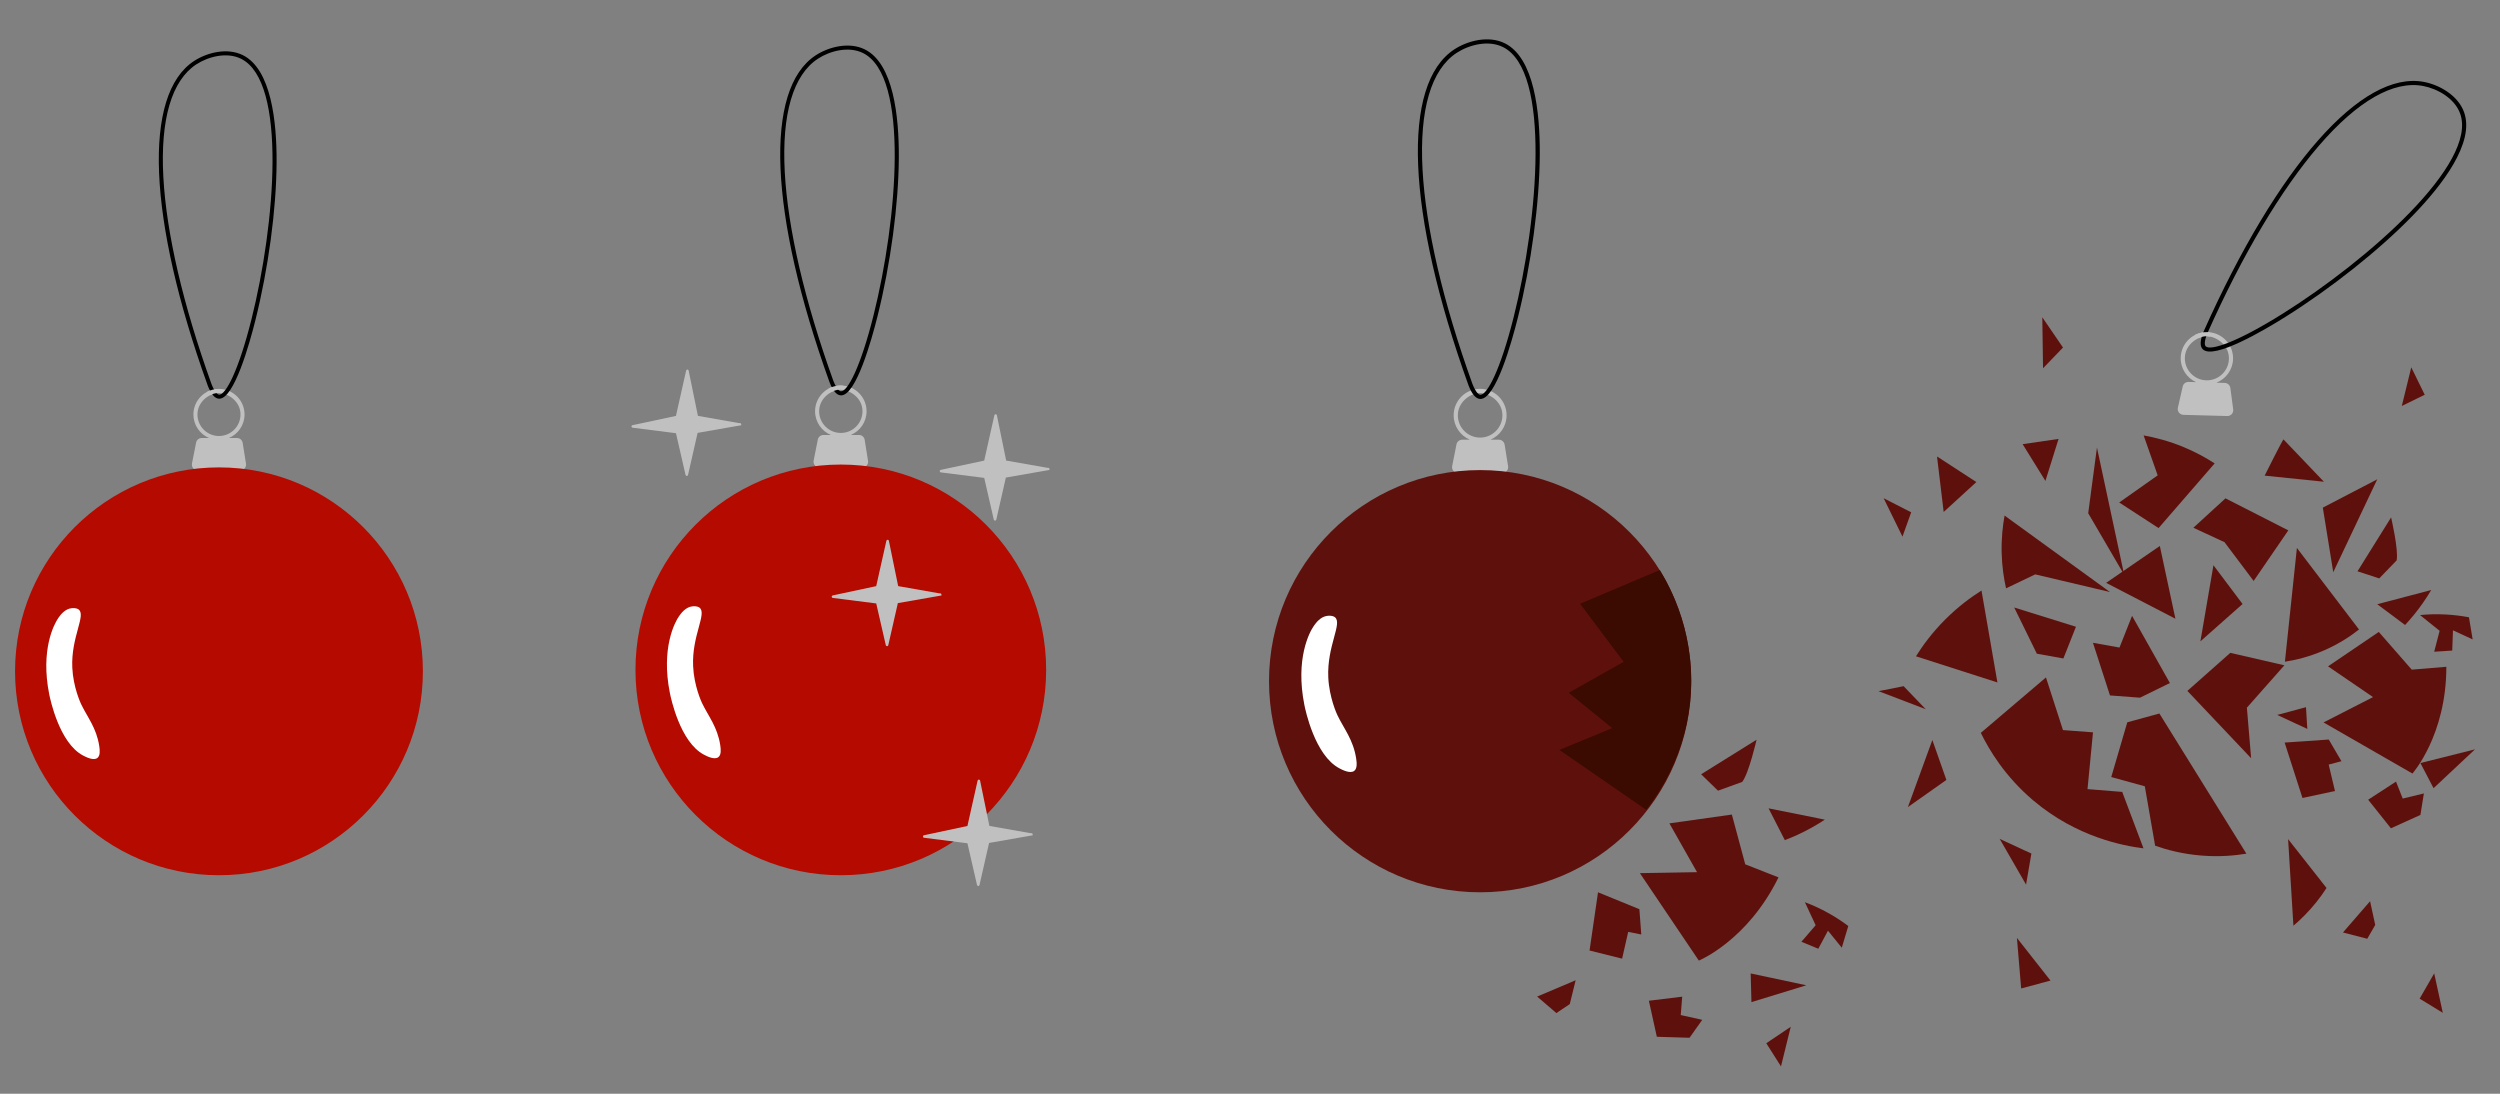 <?xml version="1.0" encoding="UTF-8"?><svg id="assets" xmlns="http://www.w3.org/2000/svg" width="1600" height="700" viewBox="0 0 1600 700"><rect x="0" y="0" width="1600" height="700" fill="#808080" stroke="none"/><defs><style>.cls-1{fill:#fff;}.cls-2{fill:#b40a00;}.cls-3{fill:silver;}.cls-4{fill:#3b0a00;}.cls-5{fill:#5e110c;}</style></defs><path class="cls-3" d="m157.44,296.77l-2.14-13.38c-.28-1.76-1.81-3.06-3.61-3.06h-5.18c5.87-2.49,10-8.3,10-15.07,0-9.01-7.34-16.36-16.37-16.36s-16.36,7.34-16.36,16.36c0,6.77,4.13,12.59,10,15.07h-4.68c-1.75,0-3.25,1.22-3.59,2.93l-2.65,13.38c-.44,2.24,1.3,4.33,3.59,4.33h27.38c2.25,0,3.96-1.99,3.61-4.2Zm-31.07-31.51c0-7.99,7.15-13.1,12.48-13.71.56-.06,1-.07,1.29-.06,5.51.13,13.78,5.06,13.78,13.77,0,7.6-6.18,13.78-13.78,13.78s-13.77-6.18-13.77-13.78Z"/><circle class="cls-2" cx="140.14" cy="429.64" r="130.51"/><path d="m140.34,255.17s-.08,0-.12,0c-2.72-.08-5.11-2.85-7.3-8.47v-.03c-38.39-106.71-41.68-186.29-8.62-207.7,8.32-5.39,21.17-8.61,31.11-3.68,18.13,8.99,21.76,42.37,21.61,68.79-.17,29.89-5.24,67.58-13.56,100.83-3.79,15.14-13.61,50.26-23.12,50.26Zm-4.99-9.39c2.37,6.08,4.26,6.78,4.96,6.8.02,0,.03,0,.05,0,4.11,0,12.28-15.07,20.6-48.3,15.1-60.34,23.01-151.94-6.69-166.67-9.03-4.48-20.84-1.45-28.55,3.53-15.85,10.27-23.18,35.22-21.18,72.17,1.95,36.02,12.6,81.82,30.81,132.47Z"/><path class="cls-3" d="m141.47,248.99c-.47-.04-.94-.08-1.42-.08-2.8,0-5.44.72-7.75,1.97.87.52,1.57,1.23,2.09,2.06,1.48-.74,2.98-1.22,4.37-1.37.56-.06,1-.07,1.29-.06.55.01,1.14.08,1.73.2-.27-.87-.37-1.79-.31-2.7Z"/><path class="cls-1" d="m37.32,395.5c-2.72,3.88-11.49,20.36-5.83,48.8.64,3.21,6.49,31.2,21.6,39.19,1.72.91,6.7,3.54,9.23,1.6,1.87-1.44,1.64-4.79,1.2-7.62-1.79-11.72-7.64-18.49-11.63-26.87-.28-.58-5.04-10.8-5.62-23.26-.91-19.59,9.03-33.65,4.01-37.3-1.49-1.08-3.77-.86-4.41-.8-4.45.43-7.34,4.54-8.55,6.26Z"/><path class="cls-3" d="m555.54,294.93l-2.15-13.47c-.29-1.77-1.83-3.08-3.64-3.08h-5.22c5.91-2.5,10.07-8.36,10.07-15.18,0-9.08-7.39-16.47-16.48-16.47s-16.47,7.39-16.47,16.47c0,6.82,4.16,12.68,10.07,15.18h-4.71c-1.76,0-3.27,1.23-3.61,2.95l-2.67,13.47c-.44,2.26,1.3,4.36,3.61,4.36h27.57c2.27,0,3.99-2.01,3.64-4.23Zm-31.29-31.73c0-8.04,7.2-13.19,12.57-13.8.56-.06,1-.07,1.29-.06,5.55.13,13.88,5.1,13.88,13.86,0,7.66-6.22,13.88-13.88,13.88s-13.86-6.22-13.86-13.88Z"/><circle class="cls-2" cx="538.12" cy="428.73" r="131.42"/><path d="m538.32,253.04s-.08,0-.12,0c-2.74-.08-5.14-2.87-7.35-8.53v-.03c-38.65-107.45-41.98-187.59-8.68-209.15,8.38-5.42,21.31-8.67,31.32-3.71,18.26,9.05,21.91,42.67,21.76,69.27-.17,30.09-5.27,68.05-13.65,101.54-3.82,15.25-13.7,50.61-23.28,50.61Zm-5.03-9.46c2.39,6.12,4.29,6.83,4.99,6.85.02,0,.03,0,.05,0,4.14,0,12.37-15.18,20.74-48.64,15.21-60.76,23.17-153.01-6.74-167.84-9.09-4.51-20.99-1.46-28.75,3.56-15.97,10.34-23.34,35.47-21.33,72.67,1.96,36.27,12.69,82.4,31.03,133.39Z"/><path class="cls-3" d="m539.46,246.81c-.47-.04-.95-.08-1.43-.08-2.82,0-5.48.72-7.8,1.98.87.52,1.58,1.24,2.1,2.07,1.49-.75,3.01-1.22,4.4-1.38.56-.06,1-.07,1.29-.06.56.01,1.14.08,1.75.2-.27-.87-.38-1.8-.31-2.72Z"/><path class="cls-1" d="m434.58,394.35c-2.74,3.9-11.57,20.5-5.87,49.14.64,3.23,6.53,31.42,21.75,39.47,1.73.92,6.75,3.57,9.29,1.62,1.88-1.45,1.65-4.82,1.21-7.67-1.81-11.8-7.69-18.62-11.71-27.06-.28-.58-5.07-10.87-5.65-23.43-.91-19.73,9.09-33.89,4.04-37.56-1.5-1.09-3.79-.87-4.44-.81-4.48.43-7.39,4.57-8.61,6.31Z"/><path class="cls-3" d="m439.55,304.61c-.38,0-.71-.26-.8-.63l-6.13-26.73-27.77-3.52c-.39-.05-.69-.37-.71-.77-.02-.4.25-.75.64-.84l27.83-5.94,6.52-29.05c.09-.38.41-.64.8-.64h0c.39,0,.71.27.79.65l5.95,29.02,26.22,4.62c.08,0,.25,0,.39,0,.33,0,1-.03,1.07.67l.07.7-.69.12-27.26,4.77-6.13,26.95c-.08.37-.41.63-.79.64h0Zm-.67-.97s0,0,0,0h0Zm-33.84-31.4h0s0,0,0,0Zm34.21-34.78s0,0,0,0h0Z"/><path class="cls-3" d="m567.71,413.56c-.38,0-.71-.26-.8-.63l-6.13-26.73-27.77-3.52c-.39-.05-.69-.37-.71-.77-.02-.4.25-.75.64-.84l27.83-5.94,6.52-29.05c.09-.38.41-.64.8-.64h0c.39,0,.71.27.79.65l5.95,29.02,26.22,4.62c.08,0,.25,0,.39,0,.33,0,1-.03,1.07.67l.07.7-.69.12-27.26,4.77-6.13,26.95c-.08.37-.41.63-.79.64h0Zm-.67-.97s0,0,0,0h0Zm-33.84-31.4h0s0,0,0,0Zm34.21-34.78s0,0,0,0h0Z"/><path class="cls-3" d="m636.83,333.21c-.38,0-.71-.26-.8-.63l-6.13-26.73-27.77-3.52c-.39-.05-.69-.37-.71-.77-.02-.4.25-.75.64-.84l27.83-5.94,6.52-29.05c.09-.38.41-.64.8-.64h0c.39,0,.71.27.79.65l5.95,29.02,26.22,4.62c.08,0,.25,0,.39,0,.33,0,1-.03,1.07.67l.07.7-.69.12-27.26,4.77-6.13,26.95c-.08.37-.41.63-.79.64h0Zm-.67-.97s0,0,0,0h0Zm-33.84-31.4h0s0,0,0,0Zm34.21-34.78s0,0,0,0h0Z"/><path class="cls-3" d="m626.09,567.05c-.38,0-.71-.26-.8-.63l-6.13-26.73-27.77-3.52c-.39-.05-.69-.37-.71-.77-.02-.4.25-.75.64-.84l27.83-5.94,6.52-29.05c.09-.38.41-.64.8-.64h0c.39,0,.71.27.79.65l5.95,29.02,26.22,4.62c.08,0,.25,0,.39,0,.33,0,1-.03,1.07.67l.07.7-.69.12-27.26,4.77-6.13,26.95c-.08.37-.41.63-.79.64h0Zm-.67-.97s0,0,0,0h0Zm-33.84-31.4h0s0,0,0,0Zm34.21-34.78s0,0,0,0h0Z"/><path class="cls-3" d="m965.18,298.41l-2.21-13.85c-.29-1.82-1.88-3.16-3.74-3.16h-5.36c6.07-2.57,10.35-8.59,10.35-15.61,0-9.33-7.6-16.93-16.95-16.93s-16.93,7.6-16.93,16.93c0,7.01,4.28,13.03,10.35,15.61h-4.84c-1.81,0-3.37,1.26-3.71,3.03l-2.75,13.85c-.46,2.32,1.34,4.48,3.71,4.48h28.34c2.33,0,4.1-2.06,3.74-4.34Zm-32.16-32.62c0-8.27,7.41-13.56,12.92-14.19.58-.07,1.03-.07,1.33-.06,5.71.13,14.27,5.24,14.27,14.25,0,7.87-6.4,14.27-14.27,14.27s-14.25-6.4-14.25-14.27Z"/><circle class="cls-5" cx="947.28" cy="435.96" r="135.11"/><path d="m947.49,255.34s-.08,0-.12,0c-2.81-.09-5.29-2.95-7.55-8.77v-.03c-39.74-110.47-43.15-192.85-8.93-215.02,8.61-5.57,21.91-8.92,32.2-3.81,18.77,9.31,22.53,43.86,22.37,71.21-.17,30.94-5.42,69.96-14.04,104.38-3.92,15.68-14.09,52.03-23.94,52.03Zm-5.17-9.72c2.46,6.29,4.41,7.02,5.13,7.04.02,0,.03,0,.05,0,4.26,0,12.72-15.6,21.32-50,15.63-62.47,23.82-157.3-6.92-172.54-9.35-4.64-21.58-1.5-29.55,3.66-16.41,10.63-24,36.46-21.93,74.71,2.02,37.29,13.05,84.71,31.9,137.13Z"/><path class="cls-1" d="m840.83,400.61c-2.82,4.01-11.9,21.08-6.04,50.52.66,3.32,6.72,32.3,22.36,40.57,1.78.94,6.93,3.67,9.55,1.66,1.94-1.49,1.69-4.96,1.25-7.89-1.86-12.13-7.9-19.14-12.04-27.82-.29-.6-5.21-11.18-5.81-24.08-.94-20.28,9.35-34.84,4.15-38.62-1.54-1.12-3.9-.89-4.57-.83-4.61.44-7.59,4.7-8.85,6.48Z"/><path class="cls-4" d="m1062.26,364.81c-.65.28-34.64,14.67-50.99,21.59l27.86,37.15-35.16,19.84,27.86,22.62-33.83,13.93c18.52,12.78,37.04,25.56,55.55,38.34,7.74-9.84,24.21-33.56,28.04-68.2,4.76-43.12-13.15-75.2-19.33-85.27Z"/><path class="cls-5" d="m1049.52,558.81l37.73,55.97s31.16-12.75,50.99-53.27l-21.28-8.34-8.57-31.86-39.98,5.64,17.69,31.23-36.59.63Z"/><path class="cls-5" d="m1167.9,524.57c-2.63,1.73-5.47,3.47-8.54,5.18-6.03,3.35-11.8,5.93-17.07,7.93-3.47-6.78-6.94-13.56-10.42-20.35l36.02,7.24Z"/><polygon class="cls-5" points="1120.92 641.35 1156.05 630.58 1120.44 623 1120.92 641.35"/><polygon class="cls-5" points="1055.28 640.47 1076.62 637.87 1075.68 649.63 1089.43 652.69 1081.31 664.17 1060.37 663.54 1055.28 640.47"/><path class="cls-5" d="m1178.74,606.54l-8.84-10.9-6.19,11.56-10.81-4.46,9.11-10.59-6.88-14.74c4.53,1.68,9.74,3.98,15.32,7.11,4.82,2.7,8.97,5.5,12.46,8.13l-4.17,13.89Z"/><path class="cls-5" d="m1088.72,495.53l35.49-22.11s-4.94,21.56-9.2,27.01l-15.5,5.6-10.79-10.5Z"/><polygon class="cls-5" points="1139.83 682.5 1130.42 667.67 1146.07 657.15 1139.83 682.5"/><polygon class="cls-5" points="1004.66 642.61 1008.42 627.36 983.77 637.8 996.09 648.37 1004.66 642.61"/><polygon class="cls-5" points="1038.16 613.54 1017.31 608.33 1022.73 571.07 1049.21 581.88 1050.41 598.07 1042.04 596.41 1038.16 613.54"/><polygon class="cls-5" points="1342.05 286.41 1336.45 328.46 1359.48 367.9 1342.05 286.41"/><polygon class="cls-5" points="1264.87 308.51 1243.95 327.66 1239.69 292.13 1264.87 308.51"/><path class="cls-3" d="m1429.25,262.05l-1.82-13.76c-.24-1.81-1.77-3.18-3.62-3.23l-5.31-.14c6.08-2.38,10.47-8.23,10.66-15.16.25-9.23-7.07-16.95-16.31-17.2s-16.95,7.07-17.2,16.3c-.19,6.94,3.88,13.01,9.82,15.71l-4.79-.13c-1.79-.05-3.36,1.16-3.75,2.9l-3.09,13.63c-.51,2.28,1.21,4.47,3.55,4.53l28.04.76c2.31.06,4.11-1.93,3.82-4.2Zm-30.95-33.13c.22-8.18,7.69-13.22,13.16-13.69.57-.05,1.02-.04,1.32-.03,5.64.28,13.97,5.57,13.73,14.48-.21,7.79-6.71,13.94-14.49,13.73-7.77-.21-13.93-6.71-13.72-14.49Z"/><path d="m1409.83,223.57s-.06-.06-.08-.08c-1.95-1.99-1.75-5.73.62-11.43v-.03c47.37-106.08,101.41-167.23,141.03-159.59,9.97,1.92,21.75,8.66,25.6,19.35,7.02,19.51-13.99,46.75-32.84,66.17-21.33,21.97-51.82,46.22-81.57,64.89-13.55,8.5-45.72,27.48-52.75,20.73Zm2.98-10.48c-2.56,6.17-1.67,8.03-1.17,8.54.01.01.02.02.04.04,3.04,2.92,19.77-2.42,49.49-21.07,53.98-33.87,124.82-95.95,113.32-127.91-3.5-9.72-14.37-15.86-23.6-17.65-19-3.66-42.12,9.58-66.86,38.3-24.12,28-48.75,69.41-71.23,119.75Z"/><path class="cls-3" d="m1414.22,212.67c-.48-.06-.96-.11-1.46-.12-2.87-.08-5.59.58-7.99,1.8.87.55,1.57,1.3,2.08,2.16,1.53-.72,3.09-1.16,4.52-1.29.57-.05,1.02-.04,1.32-.03.57.03,1.16.12,1.77.25-.25-.9-.33-1.84-.24-2.78Z"/><path class="cls-5" d="m1487.07,462.36l56.89,32.7s21.74-24.47,21.7-68.32l-22.14,1.83-21.11-24.14-32.48,22.03,28.81,19.68-31.66,16.21Z"/><path class="cls-5" d="m1555.98,377.6c-1.55,2.64-3.29,5.37-5.24,8.17-3.83,5.51-7.76,10.23-11.5,14.23-5.93-4.43-11.87-8.87-17.8-13.3l34.54-9.1Z"/><polygon class="cls-5" points="1557.48 504.44 1584 479.57 1549.06 488.34 1557.48 504.44"/><polygon class="cls-5" points="1515.62 511.82 1533.44 500.22 1537.73 511.08 1551.28 507.8 1549.07 521.55 1530.19 530.11 1515.62 511.82"/><path class="cls-5" d="m1582.5,409.23l-12.6-5.84-.47,12.97-11.55.75,3.48-13.38-12.54-10.09c4.76-.48,10.38-.71,16.71-.36,5.46.3,10.37.98,14.61,1.79l2.35,14.16Z"/><path class="cls-5" d="m1508.79,365.64l21.51-34.49s4.92,20.93,3.54,27.51l-11.13,11.52-13.91-4.55Z"/><polygon class="cls-5" points="1563.39 648.21 1548.57 639.13 1557.89 622.96 1563.39 648.21"/><polygon class="cls-5" points="1520.15 591.96 1516.85 576.77 1499.49 596.79 1515.05 600.81 1520.15 591.96"/><polygon class="cls-5" points="1494.38 506.25 1473.58 510.71 1462.16 475.24 1490.4 473.3 1498.52 487.17 1490.36 489.34 1494.38 506.25"/><path class="cls-5" d="m1470.02,350.67l-3.58,33.94-4.1,38.88c6.57-1.01,15.22-3,24.77-7.12,9.81-4.23,17.36-9.32,22.66-13.5-13.25-17.4-26.51-34.8-39.76-52.2Z"/><path class="cls-5" d="m1467.78,592.47l-3.4-55.44,24.61,31.28c-1.85,2.86-3.97,5.86-6.42,8.93-5,6.26-10.13,11.28-14.79,15.23Z"/><polygon class="cls-5" points="1457.39 457.55 1475.83 452.6 1476.68 466.51 1457.39 457.55"/><polygon class="cls-5" points="1290.83 600.26 1293.54 632.62 1312.31 627.57 1290.83 600.26"/><polygon class="cls-5" points="1440.72 485.27 1438.01 452.91 1462 425.79 1427.39 417.83 1399.91 442.17 1440.72 485.27"/><polygon class="cls-5" points="1416.61 361.74 1435.24 386.56 1408.25 410.46 1416.61 361.74"/><polygon class="cls-5" points="1464.52 339.44 1442.32 371.81 1423.69 346.99 1403.75 337.76 1424.3 318.94 1464.52 339.44"/><polygon class="cls-5" points="1296.68 566.15 1279.79 536.88 1300.09 546.28 1296.68 566.15"/><polygon class="cls-5" points="1392.26 395.99 1347.92 373.03 1382.29 349.42 1392.26 395.99"/><path class="cls-5" d="m1380.92,304.22l-24.63,17.37,25.19,16.38,35.9-41.4c-5.27-3.41-11.82-7.08-19.62-10.33-9.72-4.05-18.62-6.29-25.84-7.57,3,8.52,6,17.03,8.99,25.55Z"/><path class="cls-5" d="m1267.71,469.04l41.7-35.49,10.89,33.7,19.22,1.44-3.51,36.34,22.21,1.79,13.61,36.12c-12.94-1.62-42.77-7.19-70.46-30.58-18.18-15.37-28.32-32.41-33.65-43.32Z"/><path class="cls-5" d="m1361.46,462.28l-10.26,35.03,21.48,5.92,6.6,38.03c7.44,2.62,17.65,5.38,30.02,6.33,11.31.88,21.02-.02,28.39-1.24-18.56-29.9-37.12-59.81-55.68-89.71l-20.55,5.63Z"/><polygon class="cls-5" points="1236.7 473.6 1245.69 499.15 1221.06 516.52 1236.7 473.6"/><path class="cls-5" d="m1283.87,376.53l18.68-8.93,47.83,11.3-67.45-48.94c-1.17,6.38-2.09,14.41-1.88,23.67.21,8.96,1.42,16.71,2.82,22.9Z"/><path class="cls-5" d="m1278.35,436.77l-10.19-58.84c-6.71,4.23-14.9,10.23-23.2,18.53-8.44,8.44-14.5,16.77-18.75,23.57,17.38,5.58,34.76,11.16,52.14,16.74Z"/><polygon class="cls-5" points="1339.49 411.38 1350.38 445.08 1369.6 446.52 1388.73 437.14 1364.52 394.13 1356.47 414.43 1339.49 411.38"/><polygon class="cls-5" points="1320.57 421.42 1303.58 418.37 1289.09 388.8 1328.61 401.12 1320.57 421.42"/><path class="cls-5" d="m1461.46,281.26c-.1-.89-12.09,23.15-12.09,23.15l37.93,3.9-25.84-27.06Z"/><polygon class="cls-5" points="1486.6 324.88 1493.28 366.22 1521.44 306.75 1486.6 324.88"/><polygon class="cls-5" points="1537.15 259.83 1543.21 235.08 1551.82 252.63 1537.15 259.83"/><polygon class="cls-5" points="1307.54 235.7 1307.07 203.05 1320.32 222.43 1307.54 235.7"/><polygon class="cls-5" points="1309.07 307.78 1294.48 284.27 1317.48 280.9 1309.07 307.78"/><polygon class="cls-5" points="1217.58 343.44 1205.53 318.86 1223.16 327.87 1217.58 343.44"/><polygon class="cls-5" points="1232.45 453.89 1202.25 442.34 1218.31 439.15 1232.45 453.89"/></svg>